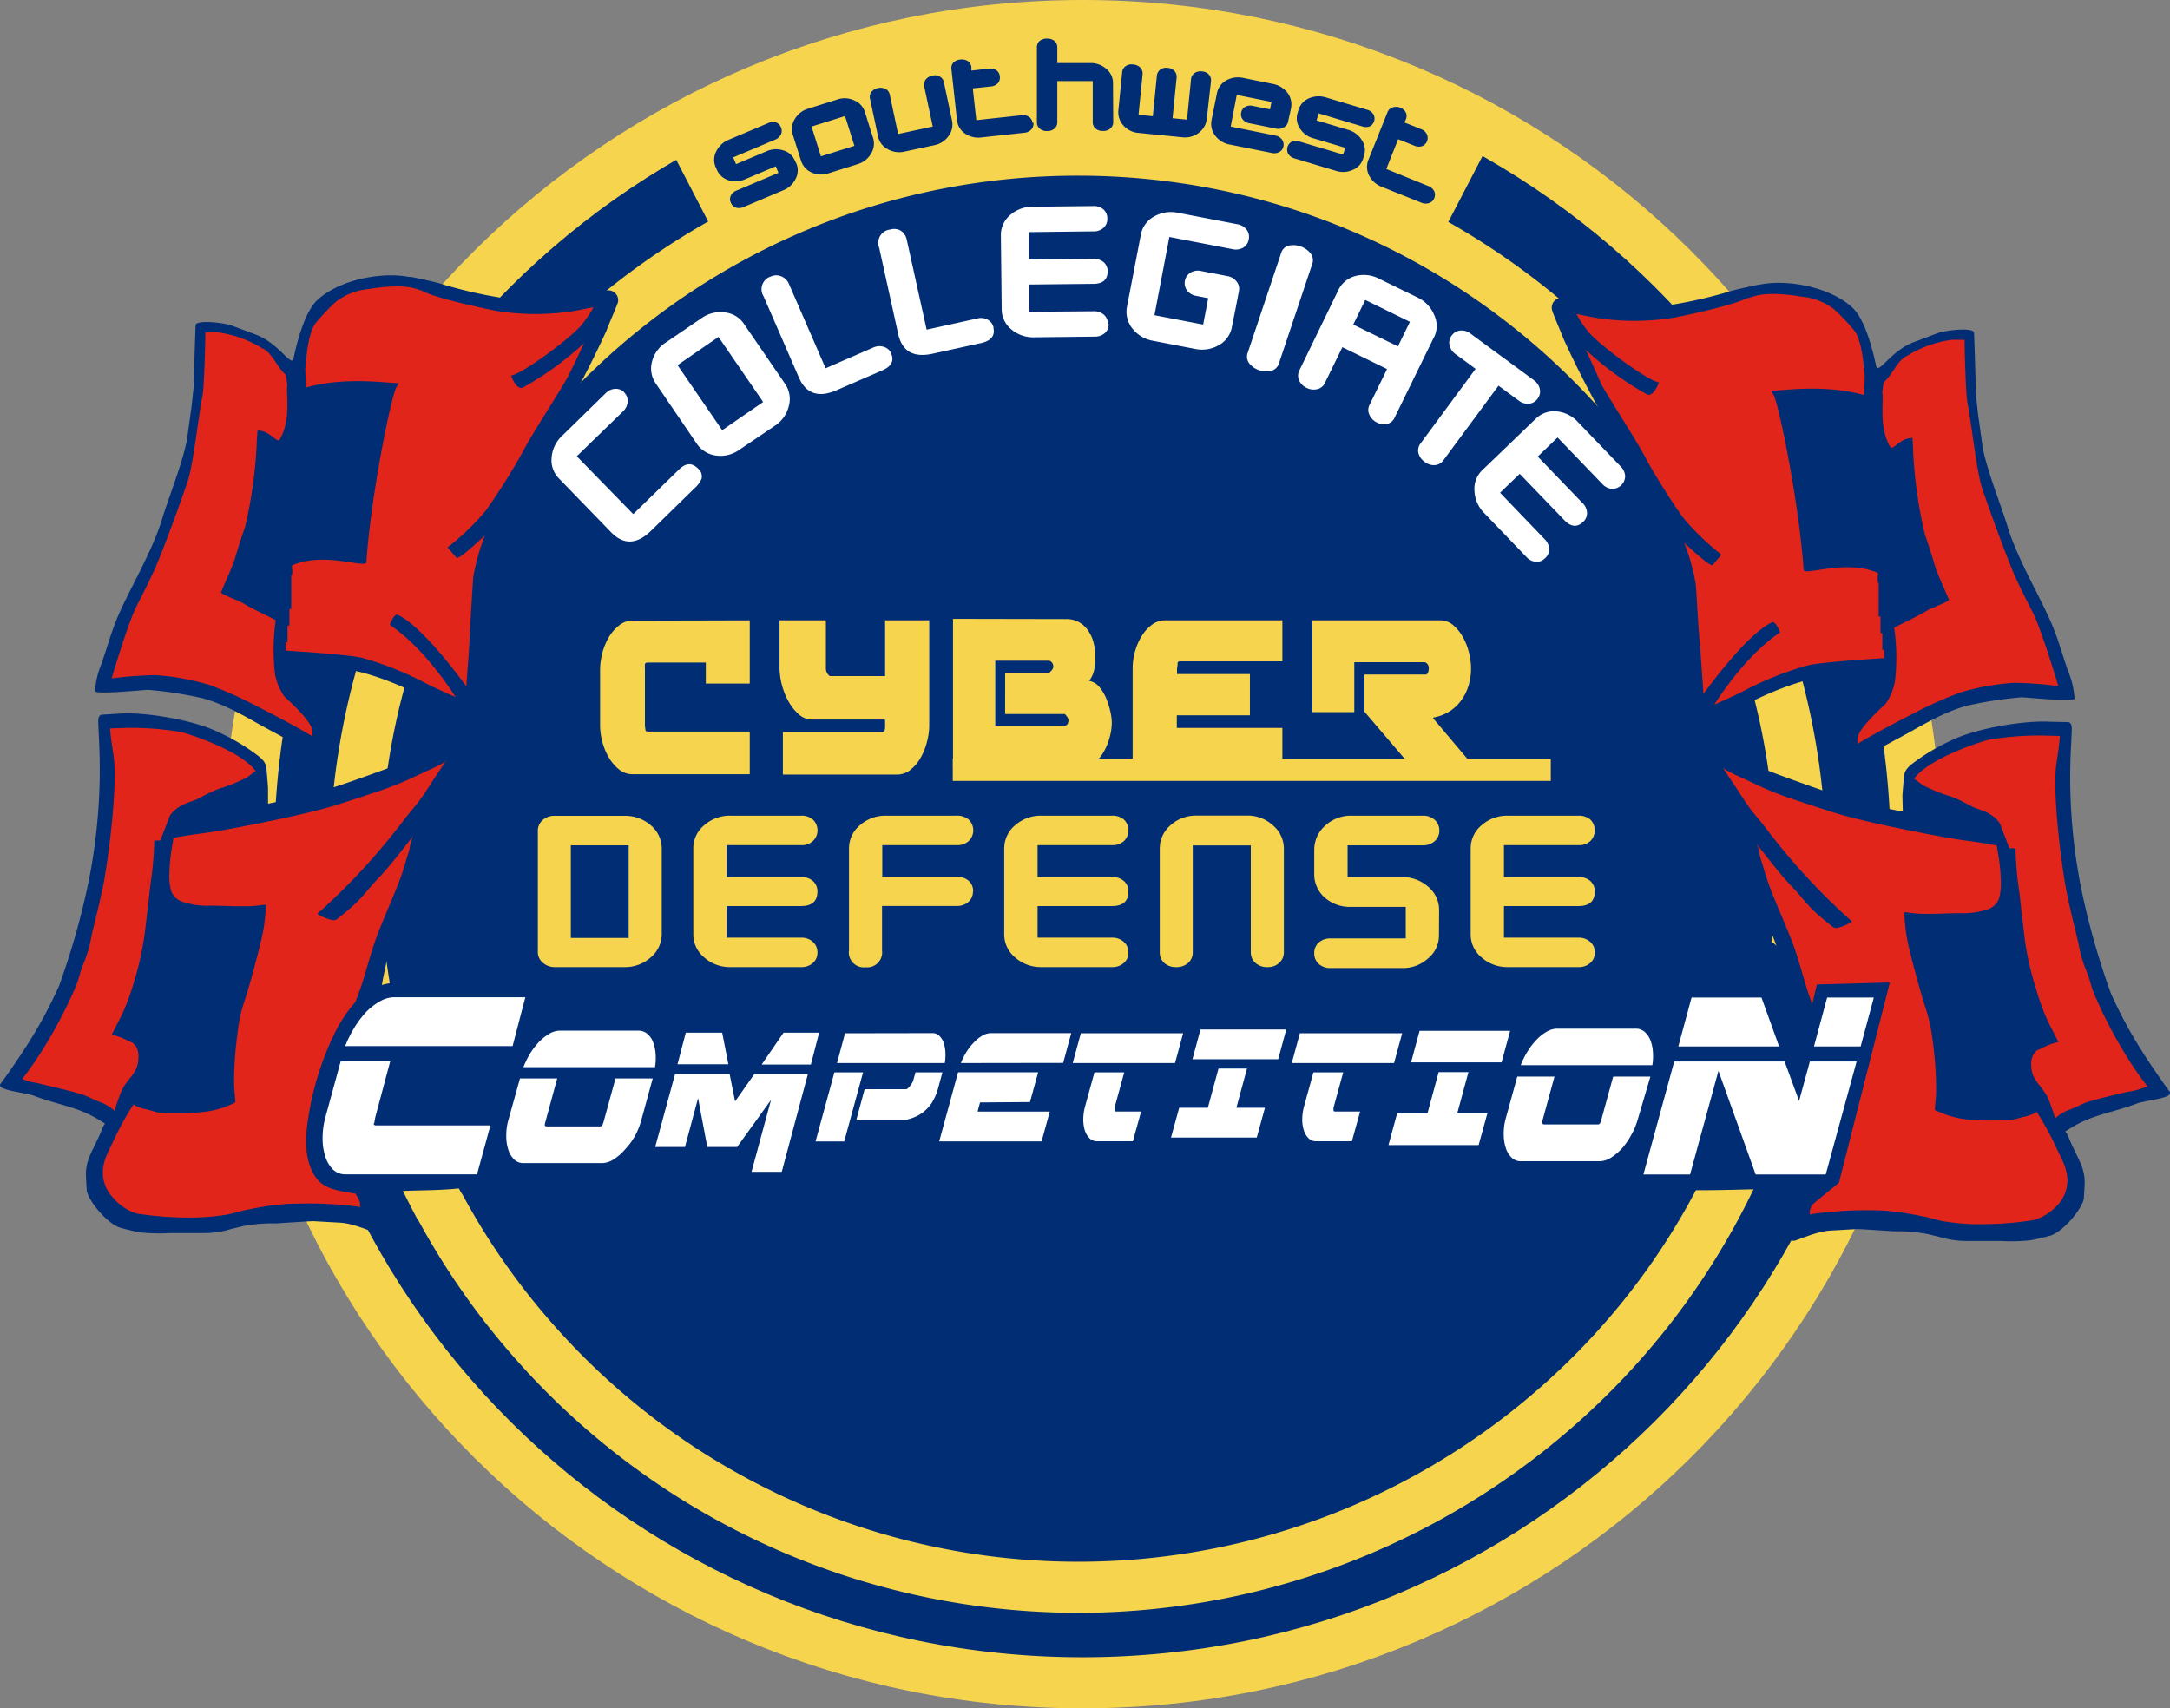 <?xml version="1.0" encoding="UTF-8" standalone="no"?>
<svg
   id="Guide_layer"
   data-name="Guide layer"
   viewBox="0 0 291.46 229.47"
   version="1.1"
   sodipodi:docname="logo_simplified.svg"
   inkscape:version="1.3 (0e150ed6c4, 2023-07-21)"
   xmlns:inkscape="http://www.inkscape.org/namespaces/inkscape"
   xmlns:sodipodi="http://sodipodi.sourceforge.net/DTD/sodipodi-0.dtd"
   xmlns="http://www.w3.org/2000/svg"
   xmlns:svg="http://www.w3.org/2000/svg">
  <rect x="0" y="0" width="291.46" height="229.47" fill="#808080" stroke="none"/>
  <sodipodi:namedview
     id="namedview87"
     pagecolor="#ffffff"
     bordercolor="#666666"
     borderopacity="1.0"
     inkscape:showpageshadow="2"
     inkscape:pageopacity="0.0"
     inkscape:pagecheckerboard="0"
     inkscape:deskcolor="#d1d1d1"
     inkscape:zoom="7.9095306"
     inkscape:cx="145.7735"
     inkscape:cy="114.735"
     inkscape:window-width="3840"
     inkscape:window-height="2071"
     inkscape:window-x="-9"
     inkscape:window-y="-9"
     inkscape:window-maximized="1"
     inkscape:current-layer="g94" />
  <defs
     id="defs2">
    <style
       id="style1">.cls-1,.cls-11,.cls-13,.cls-15,.cls-3,.cls-5,.cls-8{fill:none;}.cls-2{fill:#1c3262;}.cls-3{stroke:#1c3262;stroke-width:4.36px;}.cls-11,.cls-3,.cls-5,.cls-8{stroke-miterlimit:10;}.cls-4{fill:#002d74;}.cls-11,.cls-5{stroke:#f6d44d;}.cls-5{stroke-width:6.86px;}.cls-6{fill:#fff;}.cls-7{fill:#f6d44d;}.cls-8{stroke:#fff;stroke-width:1.5px;}.cls-9{clip-path:url(#clip-path);}.cls-10{fill:url(#linear-gradient);}.cls-11{stroke-width:3px;}.cls-12,.cls-14{fill:#e1251b;}.cls-13,.cls-15{stroke:#e1251b;stroke-miterlimit:3.86;}.cls-13{stroke-width:0.48px;}.cls-14{fill-rule:evenodd;}.cls-15{stroke-width:0.46px;}</style>
    <clipPath
       id="clip-path"
       transform="translate(0 0)">
      <path
         class="cls-1"
         d="M128,103.4h0Z"
         id="path1" />
    </clipPath>
    <linearGradient
       id="linear-gradient"
       x1="-363.2"
       y1="451.26"
       x2="-361.82"
       y2="451.26"
       gradientTransform="matrix(58.17, 0, 0, -58.17, 21255.8, 26353.84)"
       gradientUnits="userSpaceOnUse">
      <stop
         offset="0"
         stop-color="#fff"
         id="stop1" />
      <stop
         offset="1"
         stop-color="#1c1b1a"
         id="stop2" />
    </linearGradient>
  </defs>
  <path
     class="cls-4"
     d="M257.39,114.74c0,61.47-50.13,111.31-112,111.31s-112-49.84-112-111.31S83.57,3.43,145.42,3.43s112,49.83,112,111.31"
     transform="translate(0 0)"
     id="path2"
     inkscape:label="blue" />
  <g
     id="g88"
     inkscape:label="ring">
    <path
       class="cls-5"
       d="M257.39,114.74c0,61.47-50.13,111.31-112,111.31s-112-49.84-112-111.31S83.57,3.43,145.42,3.43,257.39,53.26,257.39,114.74Z"
       id="path3"
       transform="translate(0 0)" />
    <path
       class="cls-5"
       d="M241.88,116.64A96,96,0,0,1,212,186.34a97.38,97.38,0,0,1-139.84-5.67A96.45,96.45,0,0,1,59.2,162.28L59,162a95.62,95.62,0,0,1-11.34-45.31c0-53.3,43.47-96.52,97.1-96.52S241.88,63.34,241.88,116.64Z"
       id="path5"
       transform="translate(0 0)" />
    <polygon
       class="cls-7"
       points="89.24 18.41 96.6 32.61 116.84 23.93 142.29 19.45 159.17 20.77 193.35 32.08 200.45 18.41 179.41 8.42 160.49 5 133.01 4.35 121.42 6.31 107.69 10.61 89.24 18.41"
       id="polygon12" />
  </g>
  <g
     id="g93"
     inkscape:label="southwest">
    <path
       class="cls-4"
       d="M106.94,21.92a2.39,2.39,0,0,1-.08,2.1,3.1,3.1,0,0,1-1.66,1.54l-5.35,2.26a1.4,1.4,0,0,1-1,.07,1.15,1.15,0,0,1-.69-.66,1.09,1.09,0,0,1,0-.95,1.39,1.39,0,0,1,.76-.68l5.64-2.39-.37-.87-4.09,1.73a3.15,3.15,0,0,1-2.29.13,2.47,2.47,0,0,1-1.53-1.41l-.17-.38a2.43,2.43,0,0,1,.09-2.07,3.17,3.17,0,0,1,1.66-1.56l5.35-2.26a1.41,1.41,0,0,1,1-.08,1.09,1.09,0,0,1,.67.64,1.13,1.13,0,0,1,0,1,1.45,1.45,0,0,1-.77.68l-5.63,2.38.38.91,4.07-1.72a3.15,3.15,0,0,1,2.27-.13,2.37,2.37,0,0,1,1.57,1.4Z"
       transform="translate(0 0)"
       id="path13" />
    <path
       class="cls-4"
       d="M117.26,18.51a2.54,2.54,0,0,1-.26,2.12,3.09,3.09,0,0,1-1.81,1.42l-3.91,1.23a3.12,3.12,0,0,1-2.29-.12,2.56,2.56,0,0,1-1.41-1.6l-1.09-3.44a2.5,2.5,0,0,1,.25-2.11,3.09,3.09,0,0,1,1.8-1.41l3.91-1.23a3,3,0,0,1,2.29.12,2.45,2.45,0,0,1,1.43,1.57Zm-2.5,1.08-1.26-4L109,17l1.26,4Z"
       transform="translate(0 0)"
       id="path14" />
    <path
       class="cls-4"
       d="M127.87,16.19a2.57,2.57,0,0,1-.47,2.09,3.05,3.05,0,0,1-1.94,1.23l-4,.86a3.1,3.1,0,0,1-2.26-.35,2.49,2.49,0,0,1-1.27-1.72l-1.07-5a1.12,1.12,0,0,1,.17-.94,1.63,1.63,0,0,1,1.93-.41,1.11,1.11,0,0,1,.55.78L120.63,18l4.65-1-1.13-5.32a1.16,1.16,0,0,1,.19-1,1.51,1.51,0,0,1,.89-.53,1.4,1.4,0,0,1,1,.14,1.08,1.08,0,0,1,.55.77Z"
       transform="translate(0 0)"
       id="path15" />
    <path
       class="cls-4"
       d="M138.8,16.47a1.13,1.13,0,0,1-.28.92,1.37,1.37,0,0,1-.92.44l-5.77.63a3.19,3.19,0,0,1-2.23-.53,2.51,2.51,0,0,1-1.07-1.83l-.74-6.81a1.07,1.07,0,0,1,.28-.9A1.41,1.41,0,0,1,129,8a1.52,1.52,0,0,1,1,.21,1.13,1.13,0,0,1,.47.82l0,.45,2.36-.26a1.43,1.43,0,0,1,1,.22,1.1,1.1,0,0,1,.46.83,1.12,1.12,0,0,1-.27.91,1.46,1.46,0,0,1-1,.44l-2.36.25.47,4.27,6.09-.66a1.36,1.36,0,0,1,1,.23,1.09,1.09,0,0,1,.46.81"
       transform="translate(0 0)"
       id="path16" />
    <path
       class="cls-4"
       d="M149.52,16.37a1.13,1.13,0,0,1-.37.88,1.38,1.38,0,0,1-1,.34,1.44,1.44,0,0,1-1-.32,1.13,1.13,0,0,1-.38-.89l0-5.49-4.76,0,0,5.49a1.14,1.14,0,0,1-.37.89,1.44,1.44,0,0,1-1,.33,1.39,1.39,0,0,1-1-.33,1.11,1.11,0,0,1-.37-.88l0-10a1.13,1.13,0,0,1,.36-.88,1.44,1.44,0,0,1,1-.32,1.49,1.49,0,0,1,1,.31,1.14,1.14,0,0,1,.38.87v2.1h4.43a3.13,3.13,0,0,1,2.15.78,2.44,2.44,0,0,1,.9,1.91Z"
       transform="translate(0 0)"
       id="path17" />
    <path
       class="cls-4"
       d="M162.08,16A2.67,2.67,0,0,1,161,17.85a3.05,3.05,0,0,1-2.21.59l-5.91-.59a3,3,0,0,1-2-1,2.63,2.63,0,0,1-.67-2l.51-5.11a1.08,1.08,0,0,1,.45-.84,1.36,1.36,0,0,1,1-.24,1.48,1.48,0,0,1,1,.43,1.14,1.14,0,0,1,.29.92l-.54,5.41,1.92.19.54-5.41a1.15,1.15,0,0,1,.45-.84,1.33,1.33,0,0,1,1-.24,1.36,1.36,0,0,1,.93.43,1.16,1.16,0,0,1,.27.92l-.54,5.41,1.94.19.54-5.41a1.09,1.09,0,0,1,.47-.84,1.42,1.42,0,0,1,1-.23,1.4,1.4,0,0,1,.93.42,1.17,1.17,0,0,1,.28.92Z"
       transform="translate(0 0)"
       id="path18" />
    <path
       class="cls-4"
       d="M172.39,19.63a1.1,1.1,0,0,1-.55.78,1.36,1.36,0,0,1-1,.14l-5.69-1.14a3.1,3.1,0,0,1-1.95-1.22,2.59,2.59,0,0,1-.47-2.08l.72-3.57a2.51,2.51,0,0,1,1.23-1.73,3.23,3.23,0,0,1,2.27-.35l3.95.8a3.26,3.26,0,0,1,2.05,1.23,2.65,2.65,0,0,1,.45,2.07L173,16.37a.82.82,0,0,1-.2.42,1.12,1.12,0,0,1-.36.32,1.33,1.33,0,0,1-.48.18,1.46,1.46,0,0,1-.51,0l-3.66-.74a1.38,1.38,0,0,1-.88-.52,1.08,1.08,0,0,1-.2-.92,1.06,1.06,0,0,1,.53-.75,1.4,1.4,0,0,1,1-.14l2.34.47.2-1-4.67-.94L165.3,17l6,1.21a1.35,1.35,0,0,1,.87.52,1.12,1.12,0,0,1,.21.92"
       transform="translate(0 0)"
       id="path19" />
    <path
       class="cls-4"
       d="M183.1,21.26a2.39,2.39,0,0,1-1.4,1.56,3.13,3.13,0,0,1-2.26.13l-5.56-1.67a1.43,1.43,0,0,1-.84-.59,1.21,1.21,0,0,1,.5-1.68,1.45,1.45,0,0,1,1,0l5.86,1.75.28-.91-4.26-1.27a3.06,3.06,0,0,1-1.84-1.35,2.43,2.43,0,0,1-.29-2.07l.11-.39a2.45,2.45,0,0,1,1.39-1.55,3.23,3.23,0,0,1,2.27-.14l5.56,1.66a1.4,1.4,0,0,1,.84.6,1.18,1.18,0,0,1-.49,1.64,1.45,1.45,0,0,1-1,0l-5.86-1.75-.28.94,4.24,1.27a3.11,3.11,0,0,1,1.82,1.35,2.4,2.4,0,0,1,.33,2.07Z"
       transform="translate(0 0)"
       id="path20" />
    <path
       class="cls-4"
       d="M192.66,26.59a1.14,1.14,0,0,1-.67.67,1.42,1.42,0,0,1-1,0l-5.39-2.16a3.17,3.17,0,0,1-1.71-1.52,2.54,2.54,0,0,1-.09-2.12l2.55-6.36a1.07,1.07,0,0,1,.67-.66,1.45,1.45,0,0,1,1,0,1.47,1.47,0,0,1,.8.67,1.1,1.1,0,0,1,0,.94l-.17.41,2.2.88a1.42,1.42,0,0,1,.79.68,1.19,1.19,0,0,1-.65,1.62,1.46,1.46,0,0,1-1-.06l-2.2-.88-1.59,4L191.86,25a1.41,1.41,0,0,1,.77.68,1.1,1.1,0,0,1,0,.94"
       transform="translate(0 0)"
       id="path21" />
  </g>
  <g
     id="g91"
     inkscape:label="cyber_defense">
    <path
       class="cls-7"
       d="M100.7,83.33v8.49H94.8V89H87c-.22,0-.35.08-.38.24a2.45,2.45,0,0,0,0,.48v7.58c0,.34.06.58.07.74s.13.23.35.23H100.7V104H84.93a2.82,2.82,0,0,1-1.76-.62,5.71,5.71,0,0,1-1.37-1.58,8.24,8.24,0,0,1-.89-2.12,8.76,8.76,0,0,1-.31-2.29V90a9,9,0,0,1,.31-2.31,8.38,8.38,0,0,1,.89-2.14A5.66,5.66,0,0,1,83.17,84a2.77,2.77,0,0,1,1.76-.63Z"
       id="path42"
       transform="translate(0 0)" />
    <path
       class="cls-7"
       d="M124.81,83.33V97.41a8.91,8.91,0,0,1-.32,2.3,8.41,8.41,0,0,1-.87,2.14,5.37,5.37,0,0,1-1.36,1.58,2.84,2.84,0,0,1-1.79.62H105.15V98.34h13.28c.22,0,.35-.08.39-.23a2,2,0,0,0,.06-.49v-.84q0-.12-.21-.12h-9.6a2.61,2.61,0,0,1-1.76-.69,6.28,6.28,0,0,1-1.39-1.72,9.74,9.74,0,0,1-1.22-4.52v-6.4h6.23c0,2.19,0,3.82,0,4.9v1.66a1.2,1.2,0,0,0,.21.59c.14.23.28.34.42.34h7.32V83.33Z"
       id="path43"
       transform="translate(0 0)" />
    <path
       class="cls-7"
       d="M143.22,83.16a3.41,3.41,0,0,1,1.67.4,3.55,3.55,0,0,1,1.22,1.09,5.12,5.12,0,0,1,.74,1.56,6.78,6.78,0,0,1,.25,1.88,11.6,11.6,0,0,1-.12,1.82,3.75,3.75,0,0,1-.69,1.55,2.32,2.32,0,0,1,1.39.85,5.88,5.88,0,0,1,.93,1.58,10.12,10.12,0,0,1,.54,1.76,7.22,7.22,0,0,1,.18,1.38,7.6,7.6,0,0,1-.3,2.06,8.31,8.31,0,0,1-.84,2,5,5,0,0,1-1.31,1.47,2.79,2.79,0,0,1-1.7.57H128v-20ZM143,95.92h-8v-.09h0V90.41h5.87c.4-.32.61-.61.61-.87a.89.89,0,0,0-.2-.55.58.58,0,0,0-.41-.24h-7.19v8.73H143a.42.42,0,0,0,.38-.22,1,1,0,0,0,.13-.53.83.83,0,0,0-.16-.41,3.09,3.09,0,0,0-.32-.4"
       id="path44"
       transform="translate(0 0)" />
    <path
       class="cls-7"
       d="M158.06,96.09v1.69h14.18v5.51H152.13V89.74a8.46,8.46,0,0,1,.32-2.23,7.82,7.82,0,0,1,.89-2.06,5.43,5.43,0,0,1,1.37-1.52,2.86,2.86,0,0,1,1.76-.6h15.77v5.51H158.51c-.22,0-.33.07-.34.22s0,.39-.08.71v.78h9.79v5.54Z"
       id="path45"
       transform="translate(0 0)" />
    <path
       class="cls-7"
       d="M176.27,83.33h17.19a2.62,2.62,0,0,1,1.7.63,5.64,5.64,0,0,1,1.3,1.58,8.08,8.08,0,0,1,.83,2.08,8.69,8.69,0,0,1,.29,2.12,7.81,7.81,0,0,1-.39,2.53,6.71,6.71,0,0,1-1.07,2,5.67,5.67,0,0,1-1.61,1.4,6,6,0,0,1-2,.72v.12l5.72,6.78h-8.4l-6.56-7.68v-5h8.19c.18,0,.3-.11.36-.32a2.09,2.09,0,0,0,.09-.56.84.84,0,0,0-.2-.54.55.55,0,0,0-.43-.24H181.9v6.71h-5.63Z"
       id="path46"
       transform="translate(0 0)" />
    <line
       class="cls-11"
       x1="127.97"
       y1="103.4"
       x2="208.29"
       y2="103.4"
       id="line47" />
    <path
       class="cls-7"
       d="M88.88,125.46a4.09,4.09,0,0,1-1.49,3.16,5.15,5.15,0,0,1-3.49,1.29H74.47a2.35,2.35,0,0,1-1.56-.59,1.85,1.85,0,0,1-.67-1.46V111.58a1.85,1.85,0,0,1,.64-1.41,2.28,2.28,0,0,1,1.59-.58H83.9a5.23,5.23,0,0,1,3.52,1.28A4.08,4.08,0,0,1,88.88,114Zm-4.44-11.91H76.67V126h7.77Z"
       id="path48"
       transform="translate(0 0)" />
    <path
       class="cls-7"
       d="M109.79,127.94a1.79,1.79,0,0,1-.61,1.42,2.28,2.28,0,0,1-1.59.55H98.11a5.15,5.15,0,0,1-3.53-1.3,4,4,0,0,1-1.46-3.17V114a4,4,0,0,1,1.46-3.14,5.19,5.19,0,0,1,3.53-1.29h9.48a2.32,2.32,0,0,1,1.6.53,2,2,0,0,1,0,2.88,2.24,2.24,0,0,1-1.6.55h-10v4.28h10a2.28,2.28,0,0,1,1.6.54,1.83,1.83,0,0,1,.6,1.42c0,1.29-.73,1.94-2.2,1.94h-10v4.25l10,0a2.24,2.24,0,0,1,1.59.56,1.84,1.84,0,0,1,.61,1.43"
       id="path49"
       transform="translate(0 0)" />
    <path
       class="cls-7"
       d="M130.68,119.72a1.84,1.84,0,0,1-.6,1.43,2.33,2.33,0,0,1-1.61.55h-10v6a2,2,0,0,1-2.21,2.23,2,2,0,0,1-2.23-2.27V114a4.05,4.05,0,0,1,1.46-3.14,5.21,5.21,0,0,1,3.53-1.29h9.48a2.37,2.37,0,0,1,1.61.53,2,2,0,0,1,0,2.88,2.28,2.28,0,0,1-1.61.55h-10v4.25h10a2.32,2.32,0,0,1,1.61.54,1.87,1.87,0,0,1,.6,1.44"
       id="path50"
       transform="translate(0 0)" />
    <path
       class="cls-7"
       d="M151.56,127.94a1.8,1.8,0,0,1-.62,1.42,2.27,2.27,0,0,1-1.58.55h-9.49a5.17,5.17,0,0,1-3.53-1.3,4,4,0,0,1-1.46-3.17V114a4.05,4.05,0,0,1,1.46-3.14,5.21,5.21,0,0,1,3.53-1.29h9.49a2.34,2.34,0,0,1,1.6.53,2,2,0,0,1,0,2.88,2.25,2.25,0,0,1-1.6.55h-10v4.28h10a2.3,2.3,0,0,1,1.6.54,1.83,1.83,0,0,1,.6,1.42c0,1.29-.74,1.94-2.2,1.94h-10v4.25l10,0a2.23,2.23,0,0,1,1.58.56,1.85,1.85,0,0,1,.62,1.43"
       id="path51"
       transform="translate(0 0)" />
    <path
       class="cls-7"
       d="M172.44,127.88a1.88,1.88,0,0,1-.61,1.45,2.21,2.21,0,0,1-1.59.58,2.33,2.33,0,0,1-1.62-.56,1.89,1.89,0,0,1-.62-1.47V113.57h-7.8v14.31a1.88,1.88,0,0,1-.61,1.47,2.33,2.33,0,0,1-1.62.56,2.3,2.3,0,0,1-1.61-.56,1.94,1.94,0,0,1-.59-1.47V114.05a4.1,4.1,0,0,1,1.42-3.17,5.07,5.07,0,0,1,3.53-1.32h6.74a5,5,0,0,1,3.52,1.32,4.07,4.07,0,0,1,1.46,3.17Z"
       id="path52"
       transform="translate(0 0)" />
    <path
       class="cls-7"
       d="M214.2,127.94a1.79,1.79,0,0,1-.61,1.42,2.28,2.28,0,0,1-1.59.55h-9.48a5.17,5.17,0,0,1-3.53-1.3,4,4,0,0,1-1.46-3.17V114a4.05,4.05,0,0,1,1.46-3.14,5.21,5.21,0,0,1,3.53-1.29H212a2.37,2.37,0,0,1,1.61.53,2.05,2.05,0,0,1,0,2.88,2.28,2.28,0,0,1-1.61.55H202v4.28h10a2.32,2.32,0,0,1,1.61.54,1.86,1.86,0,0,1,.59,1.42c0,1.29-.73,1.94-2.2,1.94H202v4.25l10,0a2.24,2.24,0,0,1,1.59.56,1.84,1.84,0,0,1,.61,1.43"
       id="path53"
       transform="translate(0 0)" />
    <path
       class="cls-7"
       d="M193.27,125.75a3.94,3.94,0,0,1-1.47,3,5,5,0,0,1-3.51,1.29h-9.56a2.29,2.29,0,0,1-1.61-.56,1.91,1.91,0,0,1-.6-1.47,1.84,1.84,0,0,1,.6-1.39,2.29,2.29,0,0,1,1.61-.56h10.08v-4.24h-7.35a5.07,5.07,0,0,1-3.61-1.32,4.13,4.13,0,0,1-1.33-3.18v-3.15A4.31,4.31,0,0,1,178,110.9a5.08,5.08,0,0,1,3.55-1.33h9.56a2.29,2.29,0,0,1,1.59.56,1.89,1.89,0,0,1,.62,1.45,1.84,1.84,0,0,1-.62,1.41,2.29,2.29,0,0,1-1.59.56H181v4.27h7.28a5.22,5.22,0,0,1,3.54,1.29,4.06,4.06,0,0,1,1.47,3.17Z"
       id="path54"
       transform="translate(0 0)" />
  </g>
  <g
     id="g92"
     inkscape:label="flags_blue">
    <path
       class="cls-4"
       d="M13.76,96c-.56,0-.59.64-.56,1.21l.09,2a76.92,76.92,0,0,1-1.36,19.07,101.55,101.55,0,0,1-4,14.15A60.07,60.07,0,0,1,3.88,140c-1.24,2-3.5,5.21-3.78,5.54-.77.92,3.08,1.16,4.44,1.65,3.55,1.35,6,1.44,9.2,3.52.58.37.31.1.06.75-1.22,3.09-2.4,4.2-2.25,6.73l.1,1.69c.07,1.14,2.46,4.26,4.36,5a27.74,27.74,0,0,0,2.84.67,25.25,25.25,0,0,0,4,.09l4.6,0a12.52,12.52,0,0,0,3.61-.55l1.61-.39a21.86,21.86,0,0,1,4.51-.36s4.6-.31,4.95-.3l3.65.21c1.8.11,4.38,1.32,4.76,1.36a1.43,1.43,0,0,0,1.52-1.27l.17-1.1a11.59,11.59,0,0,0-.16-1.63c0-.28-.42-2.35-.42-2.35a7.57,7.57,0,0,1-.35-1.83c0-.27-.22-2.08-.22-2.08,0-.28-.34-7.79-.34-7.79,0-.28.22-10.69.22-10.69,0-1.36.18-3.8.24-4.07,0,0,.56-3.25,1-4.59a51.33,51.33,0,0,1,1.79-4.9c1.24-3,1.74-4.59,2.78-7.65a83.63,83.63,0,0,1,4.4-11.35,31.63,31.63,0,0,0,2.18-4.44c.22-.64-.29-.83-1-.84a2.43,2.43,0,0,0-1.35.34,32.55,32.55,0,0,1-3.16,1.49c-3.08,1.4-4.94,2.06-8.13,3.21-3.48,1.25-4.81,1.7-8.46,2.77-1.39.41-3.53.76-5.17,1.11H36l0-2.08c0-.28-.21-2.61-.21-2.61-.08-1-.81-1.52-1.65-2.12a26.22,26.22,0,0,0-4.62-2.7C26,96.66,19.39,95.65,16.21,95.85Z"
       transform="translate(0 0)"
       id="path55" />
    <path
       class="cls-4"
       d="M55,37.21c-3.79-.74-9.42.37-12.36,3.08-1.29,1.18-2.39,4-3.22,7.86-.26,1.24-1.92-2-5-3.18l-3.22-1.21c-1.18-.44-4.91-.83-4.93-.07,0,0-.2,5.39-.24,8.17l-.3,2.72-.57,4.14c-.41,2.91-2.54,8.17-3.39,11-1.4,4.61-4.6,9.76-6.15,13.6-.84,2.1-1.28,3.86-2.05,6a11,11,0,0,0-.8,3.51c0,.52,6.62-.17,7.13-.16a52.3,52.3,0,0,1,7.38,1.14c3.47,1,6,2.69,9.21,4.4,2.47,1.31,3.69,2.18,6.49,2.21,1.53,0,2.06-1.68,2.22-3.2,0,0,.79-6,.81-7.38,0,0,4.14.25,11.31,4,1.89,1,3,2,5.14,2.07.47,0,.55-.51.94-.74.55-.32,1.06-.58,1.14-1.23,0,0,.25-2,.28-2.23,0,0-.59-12.5,2.18-20.5,1.5-4.35,4.81-9.4,7.31-13.26A133.1,133.1,0,0,0,81.42,44.5C82,43,82.73,41.41,83,40.6A1.32,1.32,0,0,0,81.68,39c-1.37,0-2.08.51-3.43.7,0,0-3.47.52-3.74.53l-6.28-.09a61.29,61.29,0,0,1-8.76-1.94c-.81-.29-3.23-.79-3.23-.79-.63-.15-1.2-.23-1.2-.23"
       transform="translate(0 0)"
       id="path59" />
    <path
       class="cls-4"
       d="M277.7,97c.56,0,.59.64.56,1.21l-.09,2a76.27,76.27,0,0,0,1.35,19.07,102.5,102.5,0,0,0,4,14.15,60.07,60.07,0,0,0,4.09,7.63c1.24,2,3.5,5.21,3.78,5.54.77.92-3.09,1.16-4.44,1.66-3.55,1.34-6,1.43-9.21,3.51-.57.37-.3.1,0,.75,1.22,3.09,2.39,4.2,2.25,6.73l-.1,1.69c-.07,1.14-2.46,4.26-4.36,5a28.37,28.37,0,0,1-2.84.67,25.25,25.25,0,0,1-4,.09l-4.6,0a12.52,12.52,0,0,1-3.61-.55l-1.62-.39a21.71,21.71,0,0,0-4.5-.36s-4.6-.31-4.95-.3l-3.65.21c-1.8.11-4.38,1.32-4.76,1.36a1.43,1.43,0,0,1-1.52-1.27l-.17-1.1a10.25,10.25,0,0,1,.16-1.63c0-.27.42-2.35.42-2.35a7.57,7.57,0,0,0,.35-1.83c.05-.27.22-2.08.22-2.08,0-.28.33-7.79.33-7.79,0-.28-.21-10.69-.21-10.69,0-1.36-.18-3.8-.24-4.07,0,0-.56-3.24-1-4.59a48.82,48.82,0,0,0-1.8-4.9c-1.23-3-1.73-4.59-2.77-7.65a81.78,81.78,0,0,0-4.41-11.34,33.48,33.48,0,0,1-2.17-4.45c-.22-.64.29-.82,1-.84a2.37,2.37,0,0,1,1.35.34,32.38,32.38,0,0,0,3.15,1.49c3.09,1.4,4.95,2.06,8.14,3.21,3.48,1.25,4.81,1.7,8.46,2.77,1.39.41,3.53.76,5.17,1.11h.11l-.05-2.08c0-.28.21-2.61.21-2.61.08-1,.81-1.51,1.64-2.12a27.33,27.33,0,0,1,4.63-2.7c3.52-1.74,10.14-2.75,13.32-2.55Z"
       transform="translate(0 0)"
       id="path64" />
    <path
       class="cls-4"
       d="M236.42,38.22c3.79-.74,9.42.37,12.36,3.08,1.29,1.18,2.39,4,3.21,7.86.27,1.24,1.93-2,5-3.18l3.22-1.21c1.18-.44,4.91-.83,4.93-.07,0,0,.2,5.39.24,8.17l.29,2.72.58,4.14c.4,2.91,2.54,8.17,3.39,11,1.4,4.6,4.6,9.75,6.14,13.59.84,2.1,1.28,3.86,2.06,6a11.2,11.2,0,0,1,.8,3.51c0,.52-6.62-.17-7.14-.16a54,54,0,0,0-7.37,1.14c-3.47,1-6,2.69-9.21,4.4-2.47,1.31-3.69,2.18-6.5,2.21-1.52,0-2.05-1.68-2.22-3.21,0,0-.78-6-.8-7.37,0,0-4.14.25-11.31,4-1.89,1-3,2-5.14,2.07-.47,0-.55-.51-.95-.74S227,95.6,226.89,95c0,0-.25-2-.28-2.24,0,0,.58-12.49-2.18-20.49-1.5-4.35-4.82-9.4-7.31-13.26A133.1,133.1,0,0,1,210,45.51c-.59-1.51-1.31-3.09-1.55-3.9A1.33,1.33,0,0,1,209.78,40c1.37,0,2.08.51,3.43.7,0,0,3.47.53,3.74.53l6.28-.09A61.6,61.6,0,0,0,232,39.24c.81-.29,3.23-.79,3.23-.79.63-.15,1.2-.23,1.2-.23"
       id="path68"
       transform="translate(0 0)" />
  </g>
  <g
     id="g87"
     inkscape:label="flags_red">
    <path
       class="cls-12"
       d="M14.81,97.85c-.1.21.46,3.8.46,3.8.53,3.74-.62,13.06-1.31,16.77-.37,2-1.2,5.32-1.64,7.15a18,18,0,0,1-1,3.63c-.61,1.36-.66,2.23-1.23,3.52A63.2,63.2,0,0,1,6,140.56a47.21,47.21,0,0,1-3,4.36c1.26.6,1.2.32,2.75.76,0,0,3.37.76,5.05,1.27,1.07.32,1.71.77,2.76,1.14a6.09,6.09,0,0,1,1.83,1.13,25.86,25.86,0,0,1,1-2.84c.93-1.73,2.16-2.26,2.2-4.28a2.69,2.69,0,0,0-.3-1.5c-.65-.76-.31-.4-1.21-.84A7.27,7.27,0,0,0,15,139s.7-1.34,1.55-3.08a30.73,30.73,0,0,0,1.44-4A39.92,39.92,0,0,0,19.35,126c.12-.6.84-7.09.84-7.09a45,45,0,0,0,.53-6h.81l1.29-3.35c1.12-1.61,2.95-1.82,3.71-2.23,4-2.14,2.46-.9,6.56-2.84l1.24-.92c-2-2.75-9-5-10-5.23a39.73,39.73,0,0,0-7.44-.56Z"
       id="path56"
       transform="translate(0 0)" />
    <path
       class="cls-14"
       d="M60,102.2a13.87,13.87,0,0,1-2,1.06c-1,.47-2,.92-2.94,1.37a46.26,46.26,0,0,1-4.41,1.72c-1.48.5-3,1-4.45,1.46-1.25.42-2.52.78-3.81,1.1-2.74.69-5.52,1.27-8.29,1.82-1.54.31-3.09.6-4.64.87s-3.39.47-5.08.76c-.28,0-.56.11-.84.16s-.23,0-.27.21,0,.26-.06.39c-.08.5-.17,1-.24,1.5a22.33,22.33,0,0,0-.22,2.71,7.1,7.1,0,0,0,.24,2.34,2.39,2.39,0,0,0,1.61,1.5,10.54,10.54,0,0,0,3.7.49c1.38,0,2.76.09,4.13.08.71,0,1.42,0,2.13-.09.33,0,.68-.11,1-.11,0,0,.1,0,.13,0s0,0,.05,0c-.08,1-.14,2.09-.32,3.13-.29,1.64-.74,3.26-1.16,4.87s-.83,3.05-1.3,4.56a22.21,22.21,0,0,0-.8,2.9c-.14.82-.25,1.64-.34,2.46a47,47,0,0,0-.38,6c0,.81.12,1.6.16,2.4,0,.05,0,.15,0,.19s-.28.19-.42.25l-.8.34a13,13,0,0,1-3.81.8c-1.13.08-2.27.09-3.41.07a14.36,14.36,0,0,1-1.85-.06c-.52-.09-1-.28-1.56-.41a5.7,5.7,0,0,1-1.35-.41,1.8,1.8,0,0,1-.46-.29,41.13,41.13,0,0,0-2.27,4c-.38.79-.76,1.59-1.13,2.38a7,7,0,0,0-.7,2.22,4.86,4.86,0,0,0,1.3,3.9A7,7,0,0,0,18.29,163a44,44,0,0,0,6.36.55,31.07,31.07,0,0,0,5.81-.39c.95-.16,1.87-.52,2.83-.67a39.68,39.68,0,0,1,4.58-.71c.66-.06,1.31-.09,2-.09a52,52,0,0,1,7.59.32,3.79,3.79,0,0,1,.89.17,3.75,3.75,0,0,0,0-.58,2.89,2.89,0,0,0-.4-.9,13.59,13.59,0,0,0-.76-1.26c-.47-.69-1-1.32-1.54-2s-.94-1.32-1.46-1.93a7.83,7.83,0,0,1-1.08-1.42,4.24,4.24,0,0,1,0-3.19c.06-.18.32-.88.55-.76s.21.3.27.39l.27.42,1.08,1.62a11.69,11.69,0,0,0,1.86,2.54c1,.9,1.08-1.11,1.11-1.73,0-1.18,0-2.37,0-3.55-.06-2.39-.1-4.78.05-7.17.07-1.19.26-2.36.32-3.56l0-.34c-.42.59-.61,1.33-1.07,1.89-.21.25-.44.5-.67.74s-.8.92-1,.87-.45-.5-.57-.63L45,141.3c-.17-.18-.26-.23-.18-.49a17.3,17.3,0,0,1,1-2.18c.42-.82.83-1.65,1.22-2.48a35,35,0,0,0,1.82-4.75c.65-2.17,1.24-4.39,2.09-6.5.75-1.88,1.56-3.74,2.32-5.61a36.39,36.39,0,0,0,1.37-4.05c.13-.44.3-.87.39-1.32a9.23,9.23,0,0,1,.3-1.26,1.4,1.4,0,0,1,.26-.46c-1.62,2-3.12,4.06-4.9,5.91-1.1,1.14-2,2.42-3.19,3.48q-.93.84-1.92,1.62c-.34.27-.48.46-.91.39a5.69,5.69,0,0,1-2.05-.85,86.18,86.18,0,0,0,10.59-11.27c.58-.71,1.11-1.45,1.69-2.16.41-.5.84-1,1.23-1.5.89-1.17,1.65-2.44,2.47-3.66l1.33-2"
       id="path58"
       transform="translate(0 0)" />
    <path
       class="cls-14"
       d="M29.4,44.64l-1.82,0c0,1.21-.15,7.27-.37,8.42-.68,3.66-1.22,9.15-2,11.58-1.18,3.5-3.58,10-4.57,12.12-.68,1.48-1.44,3-2.19,4.45C17.21,83.52,15,91.13,15,91.13a51.39,51.39,0,0,1,5.91-.44A33,33,0,0,1,28.11,92a53.57,53.57,0,0,1,6.08,2.7c3.08,1.59,4.87,2.5,7.78,4.21v-.62c.07-1.17-2.77-3.81-3.78-4.73a7.78,7.78,0,0,1-1.25-3,27.35,27.35,0,0,1,.1-7.26c-1.78-.91-2.78-1.32-4.51-2.33-.68-.38-2.84-1.14-2.83-1.39s1.42-3.11,1.88-4.65.83-2.71,1.35-4.19a61,61,0,0,0,1.58-11.91l.08-1c1.75,0,2.61,1.82,3,1.17,1.57-2.67.79-6.33,1-7.28l-.18-1.36c-1.15-.92-1.86-3-3.13-3.54a15.2,15.2,0,0,0-5.93-2.16"
       id="path60"
       transform="translate(0 0)" />
    <path
       class="cls-14"
       d="M56.7,39.05l-.9-.28c-2.2-.67-5.85,0-6.42.07a8.42,8.42,0,0,0-4.26,1.69,29.69,29.69,0,0,0-2.67,2.8c-.73.9-1.21,2.9-1.45,6.27l.1,2.46c5.2-1.48,10.71-.61,12.46-.59l-.28.5c-.59.64-3.43,14.15-4.07,23.54-.07.93-5.61-1.49-10,.45,0,.31.17,1.21-.09,1.36v2l0,2.48h-.25l0,2.24h-.25l0,2.24h-.25v1.12s8.44.49,10.38,1a43.76,43.76,0,0,1,8.51,3.42c1.11.58,3.93,1.82,3.93,1.82s-3.93-6.42-8.83-9.7c0,0,.56-1.59,1.07-1.35,3,1.38,7.79,7.63,9.2,9.63l.4-5.52L63.22,83s.3-5,.35-5.52a29,29,0,0,1,1.55-5.53c-.86.75-3.21,3-3.78,3l-1.23-1.42a33.21,33.21,0,0,0,5.14-4.94,87.27,87.27,0,0,0,4.83-7.65c1.5-2.91,5.33-8.66,6.24-10.42.59-1.14,2.14-4.44,2.14-4.44a42.66,42.66,0,0,1-8.26,6c-.87.32-1.56-1.63-1.56-1.63,1.47-.21,7.57-4.7,9.32-6.62a15.08,15.08,0,0,0,1.76-2.57l-2.37.47a32.78,32.78,0,0,1-10.83,0c-1-.19-8-1.64-9.82-2.66"
       id="path62"
       transform="translate(0 0)" />
    <path
       class="cls-12"
       d="M276.65,98.86c.1.21-.46,3.8-.46,3.8-.53,3.74.62,13.06,1.31,16.77.37,2,1.19,5.32,1.64,7.15a18.27,18.27,0,0,0,1,3.64c.61,1.35.66,2.22,1.23,3.51a63.2,63.2,0,0,0,4.06,7.84,45.3,45.3,0,0,0,3,4.36,11.38,11.38,0,0,1-2.75.76s-3.37.76-5.05,1.27c-1.07.32-1.71.77-2.76,1.14a6,6,0,0,0-1.84,1.13,25.72,25.72,0,0,0-1-2.84c-.93-1.73-2.16-2.27-2.21-4.28a2.78,2.78,0,0,1,.31-1.5c.65-.76.31-.4,1.2-.84a7.47,7.47,0,0,1,2.15-.79s-.7-1.34-1.55-3.08a30.73,30.73,0,0,1-1.44-4,39.92,39.92,0,0,1-1.41-5.86c-.13-.61-.84-7.09-.84-7.09a45,45,0,0,1-.53-6l-.82,0-1.29-3.36c-1.11-1.61-2.94-1.82-3.7-2.23-4-2.14-2.46-.89-6.57-2.84l-1.24-.92c2-2.75,9-5,10.05-5.23a39.89,39.89,0,0,1,7.44-.56Z"
       id="path65"
       transform="translate(0 0)" />
    <path
       class="cls-14"
       d="M231.49,103.21a13.37,13.37,0,0,0,2,1.06c1,.47,2,.92,2.94,1.37a43.74,43.74,0,0,0,4.41,1.72c1.48.5,3,1,4.45,1.46,1.25.42,2.52.78,3.8,1.1,2.75.69,5.53,1.27,8.3,1.82,1.54.31,3.09.6,4.64.87s3.39.47,5.08.76l.83.17c.2,0,.23,0,.28.21s0,.25.06.38c.08.5.17,1,.24,1.5a22.33,22.33,0,0,1,.22,2.71,7.37,7.37,0,0,1-.24,2.34,2.41,2.41,0,0,1-1.61,1.5,10.6,10.6,0,0,1-3.71.49c-1.37,0-2.75.09-4.12.09-.71,0-1.42,0-2.13-.1-.34,0-.69-.11-1-.11,0,0-.1,0-.13,0h-.05c.08,1,.14,2.09.32,3.13.29,1.64.73,3.26,1.16,4.87s.83,3.05,1.3,4.56a22.18,22.18,0,0,1,.79,2.9c.14.82.25,1.64.35,2.46a47,47,0,0,1,.38,6c0,.8-.12,1.59-.16,2.39a.41.41,0,0,0,0,.19c0,.13.28.19.41.25l.81.34a13,13,0,0,0,3.81.8c1.13.08,2.27.09,3.41.07a14.14,14.14,0,0,0,1.84-.06c.52-.09,1-.28,1.57-.4a6.23,6.23,0,0,0,1.35-.42,2,2,0,0,0,.46-.29,41.13,41.13,0,0,1,2.27,4.05c.37.79.76,1.59,1.13,2.38a7,7,0,0,1,.7,2.23,4.85,4.85,0,0,1-1.3,3.89,7,7,0,0,1-3.17,2,44.06,44.06,0,0,1-6.37.55,30.2,30.2,0,0,1-5.8-.39c-.95-.16-1.87-.52-2.83-.67a40,40,0,0,0-4.59-.71c-.65-.06-1.31-.09-2-.09A52,52,0,0,0,244,163a4,4,0,0,0-.9.17,5.56,5.56,0,0,1,0-.58,2.89,2.89,0,0,1,.4-.9q.34-.65.75-1.26c.48-.69,1-1.32,1.55-2s.94-1.33,1.46-1.94c.39-.45-.1-.75.17-1.27a19.47,19.47,0,0,0,.89-3.34c0-.18-.32-.88-.55-.76s-.21.3-.27.4l-.27.41-1.08,1.62a12,12,0,0,1-1.86,2.54c-1,.9-1.08-1.11-1.11-1.73,0-1.18,0-2.37,0-3.55.06-2.39.09-4.78,0-7.17-.08-1.19-.26-2.36-.33-3.56,0-.11,0-.23,0-.34.41.59.61,1.33,1.07,1.89.21.26.44.5.66.74s.81.92,1,.87.44-.5.56-.63l.29-.32c.17-.18.26-.23.17-.49a16,16,0,0,0-1-2.18c-.42-.82-.83-1.65-1.22-2.48a33.7,33.7,0,0,1-1.82-4.75c-.65-2.17-1.24-4.39-2.09-6.5-.76-1.88-1.57-3.74-2.33-5.61a38.57,38.57,0,0,1-1.37-4c-.12-.44-.29-.87-.39-1.32a7.92,7.92,0,0,0-.29-1.26,1.51,1.51,0,0,0-.26-.46c1.62,2,3.12,4.06,4.9,5.91,1.1,1.14,2,2.42,3.19,3.49.62.55,1.26,1.09,1.92,1.61.33.27.48.46.91.4a5.84,5.84,0,0,0,2-.86,87.55,87.55,0,0,1-10.59-11.27c-.57-.71-1.1-1.45-1.68-2.16-.42-.5-.84-1-1.24-1.5-.88-1.17-1.64-2.44-2.46-3.66-.44-.65-.89-1.3-1.33-2"
       id="path67"
       transform="translate(0 0)" />
    <path
       class="cls-14"
       d="M262.06,45.65l1.81,0c0,1.21.16,7.27.38,8.42.68,3.66,1.21,9.15,2,11.58,1.18,3.5,3.58,10,4.56,12.13.69,1.47,1.45,3,2.2,4.44,1.2,2.33,3.45,9.94,3.45,9.94a54,54,0,0,0-5.91-.44A33,33,0,0,0,263.35,93a53.57,53.57,0,0,0-6.08,2.7c-3.08,1.59-4.88,2.51-7.79,4.22v-.63c-.07-1.17,2.77-3.81,3.77-4.73a7.64,7.64,0,0,0,1.26-3,27.26,27.26,0,0,0-.1-7.25c1.78-.91,2.78-1.33,4.51-2.34.68-.38,2.83-1.14,2.83-1.39s-1.42-3.11-1.88-4.65-.83-2.7-1.35-4.19a61.54,61.54,0,0,1-1.59-11.91l-.07-1c-1.75,0-2.61,1.82-3,1.17-1.57-2.66-.79-6.33-1.05-7.28l.18-1.36c1.15-.92,1.86-3,3.13-3.54a15.2,15.2,0,0,1,5.93-2.16"
       id="path69"
       transform="translate(0 0)" />
    <path
       class="cls-14"
       d="M234.76,40.06l.9-.28c2.2-.67,5.85,0,6.42.08a8.35,8.35,0,0,1,4.26,1.68,29.69,29.69,0,0,1,2.67,2.8c.73.9,1.21,2.9,1.45,6.27l-.1,2.46c-5.21-1.48-10.71-.61-12.47-.59l.28.5c.6.64,3.43,14.15,4.08,23.54.06.93,5.61-1.49,10,.45,0,.31-.17,1.21.08,1.36v2l0,2.48h.25l0,2.24h.24l0,2.24h.25l0,1.12s-8.44.49-10.38,1a43.76,43.76,0,0,0-8.51,3.42c-1.11.58-3.93,1.83-3.93,1.83s3.93-6.43,8.83-9.71c0,0-.56-1.58-1.08-1.35-3,1.38-7.78,7.63-9.2,9.63l-.39-5.52-.3-3.73s-.29-5-.35-5.52a28.52,28.52,0,0,0-1.54-5.53c.85.75,3.2,3,3.78,3l1.22-1.42a33.21,33.21,0,0,1-5.13-4.94c-1.92-2.62-4.52-7-4.84-7.65-1.5-2.91-5.32-8.66-6.23-10.42C214.55,50.33,213,47,213,47a42.68,42.68,0,0,0,8.25,6c.88.32,1.57-1.63,1.57-1.63-1.47-.21-7.57-4.7-9.33-6.62a14.74,14.74,0,0,1-1.75-2.57l2.37.47a32.78,32.78,0,0,0,10.83,0c1-.19,8-1.64,9.82-2.66"
       id="path71"
       transform="translate(0 0)" />
  </g>
  <g
     id="g89"
     inkscape:label="collegiate">
    <path
       class="cls-6"
       d="M105.43,51.54a3.59,3.59,0,0,1,.52,3,4.39,4.39,0,0,1-1.87,2.65L99.3,60.42a4.33,4.33,0,0,1-3.15.77,3.69,3.69,0,0,1-2.56-1.58l-5.5-8.08a3.54,3.54,0,0,1-.52-2.94A4.32,4.32,0,0,1,89.44,46l4.78-3.26a4.37,4.37,0,0,1,3.14-.77,3.48,3.48,0,0,1,2.57,1.55ZM102.5,54l-6-8.74L91,49.05l6,8.74Z"
       transform="translate(0 0)"
       id="path6" />
    <path
       class="cls-6"
       d="M119.7,47.5c.42,1,0,1.71-1.1,2.21l-6.24,2.71q-3.63,1.57-5.06-1.71l-4.74-10.9a1.8,1.8,0,0,1,1-2.68,1.75,1.75,0,0,1,1.4,0,1.88,1.88,0,0,1,1,1l4.93,11.34,6.39-2.78a2,2,0,0,1,1.42-.1,1.54,1.54,0,0,1,1,.89"
       transform="translate(0 0)"
       id="path7" />
    <path
       class="cls-6"
       d="M133.43,44.05c.23,1-.28,1.68-1.51,2l-6.64,1.46c-2.58.57-4.12-.31-4.64-2.64l-2.56-11.61a1.79,1.79,0,0,1,1.52-2.43A1.72,1.72,0,0,1,121,31a1.87,1.87,0,0,1,.79,1.21l2.67,12.07,6.81-1.5a1.9,1.9,0,0,1,1.4.17,1.55,1.55,0,0,1,.78,1.06"
       transform="translate(0 0)"
       id="path8" />
    <path
       class="cls-6"
       d="M148.91,43.51a1.55,1.55,0,0,1-.51,1.23,2,2,0,0,1-1.36.48l-8.17.09a4.51,4.51,0,0,1-3.05-1.08,3.47,3.47,0,0,1-1.28-2.72l-.11-9.88a3.5,3.5,0,0,1,1.22-2.72,4.49,4.49,0,0,1,3-1.14l8.16-.09a2,2,0,0,1,1.39.44,1.63,1.63,0,0,1,.53,1.24,1.59,1.59,0,0,1-.51,1.24,1.91,1.91,0,0,1-1.37.48l-8.64.1,0,3.68,8.64-.09a2,2,0,0,1,1.39.45,1.58,1.58,0,0,1,.53,1.22c0,1.11-.62,1.67-1.88,1.69l-8.64.09,0,3.66,8.64-.07a2,2,0,0,1,1.37.46,1.58,1.58,0,0,1,.54,1.24"
       transform="translate(0 0)"
       id="path9" />
    <path
       class="cls-6"
       d="M166,41.1l-.54,2.82a3.5,3.5,0,0,1-1.74,2.44,4.54,4.54,0,0,1-3.2.51l-5.69-1.1a4.47,4.47,0,0,1-2.75-1.66,3.57,3.57,0,0,1-.71-2.91l1.86-9.67A3.49,3.49,0,0,1,155,29.09a4.5,4.5,0,0,1,3.19-.51l8,1.54a2,2,0,0,1,1.25.73,1.59,1.59,0,0,1,.28,1.31,1.53,1.53,0,0,1-.75,1.11,2,2,0,0,1-1.43.2l-8.48-1.64-2,10.51,6.54,1.26.68-3.54-1.59-.31a2,2,0,0,1-1.25-.72,1.68,1.68,0,0,1,.46-2.41,1.94,1.94,0,0,1,1.44-.21l3.53.68a1.94,1.94,0,0,1,1.22.73,1.54,1.54,0,0,1,.31,1.3l-.86,4.51Z"
       transform="translate(0 0)"
       id="path10" />
    <path
       class="cls-6"
       d="M171.78,48.8a1.45,1.45,0,0,1-1,1,2.94,2.94,0,0,1-3-1,1.48,1.48,0,0,1-.2-1.4L172.07,34a1.44,1.44,0,0,1,1-1A3,3,0,0,1,176,34a1.49,1.49,0,0,1,.26,1.44Z"
       transform="translate(0 0)"
       id="path11" />
    <path
       class="cls-6"
       d="M192.6,45.3l-5.28,10.79a1.47,1.47,0,0,1-1,.85,2,2,0,0,1-1.37-.18,2.12,2.12,0,0,1-1-1,1.47,1.47,0,0,1,0-1.38l2.35-4.8-6-2.94-2.33,4.76a1.48,1.48,0,0,1-1.07.88,2.06,2.06,0,0,1-1.41-.18,2,2,0,0,1-1-1,1.56,1.56,0,0,1,.05-1.38L179.74,39A3.53,3.53,0,0,1,182,37.09a4.44,4.44,0,0,1,3.21.34l5.2,2.54a4.43,4.43,0,0,1,2.21,2.32,3.42,3.42,0,0,1,0,3m-4.86,1.24,1.61-3.3-6-2.94-1.61,3.31Z"
       transform="translate(0 0)"
       id="path12" />
    <path
       class="cls-6"
       d="M83.82,52.71A1.59,1.59,0,0,1,84.3,54a2,2,0,0,1-.65,1.29l-6.18,6,7.58,7.77,6.16-6c.91-.89,1.75-.92,2.54-.12a1.35,1.35,0,0,1,.48,1.37,3.49,3.49,0,0,1-.94,1.27l-5.86,5.73q-2.84,2.76-5.34.2l-7-7.22a3.48,3.48,0,0,1-1-2.83,4.44,4.44,0,0,1,1.4-2.91l5.84-5.71a1.93,1.93,0,0,1,1.31-.61,1.58,1.58,0,0,1,1.24.51"
       transform="translate(0 0)"
       id="path63" />
    <path
       class="cls-6"
       d="M199.42,46.19,206,51.06a2,2,0,0,1,.82,1.2,1.61,1.61,0,0,1-.31,1.31,1.58,1.58,0,0,1-1.14.66,2,2,0,0,1-1.39-.42l-2.71-2-7.39,10a1.52,1.52,0,0,1-1.15.67,2,2,0,0,1-1.36-.42,2.12,2.12,0,0,1-.86-1.21,1.55,1.55,0,0,1,.3-1.3l7.38-10-.2-.15-2.49-1.83a2,2,0,0,1-.81-1.2,1.54,1.54,0,0,1,.29-1.29,1.59,1.59,0,0,1,1.16-.68,1.94,1.94,0,0,1,1.38.42l6.62,4.88Z"
       transform="translate(0 0)"
       id="path72" />
    <path
       class="cls-6"
       d="M207.5,75a1.55,1.55,0,0,1-1.25.47A2,2,0,0,1,205,74.8l-5.66-5.89a4.49,4.49,0,0,1-1.3-3,3.45,3.45,0,0,1,1.1-2.8l7.12-6.85a3.5,3.5,0,0,1,2.82-1A4.44,4.44,0,0,1,212,56.76l5.66,5.88a2,2,0,0,1,.62,1.32,1.74,1.74,0,0,1-1.78,1.71,2,2,0,0,1-1.3-.67l-6-6.23-2.66,2.56,6,6.23a1.94,1.94,0,0,1,.62,1.32,1.57,1.57,0,0,1-.52,1.22c-.8.77-1.64.69-2.52-.22l-6-6.23-2.64,2.54,6,6.25a2,2,0,0,1,.6,1.31A1.59,1.59,0,0,1,207.5,75"
       transform="translate(0 0)"
       id="path73" />
  </g>
  <g
     id="g94"
     inkscape:label="blue_mask">
    <path
       class="cls-4"
       d="M45.43,141.94a23.44,23.44,0,0,0,.78,15.34,4.25,4.25,0,0,0,2.47,2.59,5.92,5.92,0,0,0,3.16.27c3.73-.36,7.4-.09,11.11-.67a126.15,126.15,0,0,0-5.53-25.85c-2.11-6.49-11.08,5.52-12,8.32"
       transform="translate(0 0)"
       id="path74" />
    <path
       class="cls-4"
       d="M240.23,132c.38,2.35.69,2.94,2.31,3.9,2.11,1.25,9.73-2.12,9.27.29-1.23,6.46-3.3,13.1-4.53,19.55a11.07,11.07,0,0,1-1.46,2.7c-1.26,2.16.07,1-2.43,1.08-2.09.05-16.83.59-17.33.26-.93-.62,3.84-27.85,4.05-28.95,1-5.29,7.32-5.82,8.74-3.45a15,15,0,0,1,1.38,4.62"
       id="path75"
       transform="translate(0 0)" />
    <path
       class="cls-4"
       d="M45.64,137.46a38.93,38.93,0,0,0-4.26,12.89c-.83,5,.52,7.22,1.29,8.13,1.42,1.67,4.42,1.6,5.93,2.06s-1.1,1.38.47,1.44a3.85,3.85,0,0,0,2.16-.33,3.78,3.78,0,0,0,1.34-2.07A73.54,73.54,0,0,0,56,146.12c.68-4.37,1.42-9.43.77-13.83-5.25-1-8.2.3-11.1,5.17"
       transform="translate(0 0)"
       id="path76" />
    <polygon
       class="cls-4"
       points="238.06 144.72 241.04 145 244.03 132.24 253.83 131.98 247 158.86 243.32 161.89 240.59 161.12 236.89 160.86 235.72 156.09 238.06 144.72"
       id="polygon76" />
  </g>
  <g
     id="g90"
     inkscape:label="competition">
    <path
       class="cls-6"
       d="M95,154.08l-1.24-6.56L92,154.08H88l2.67-9.8H98l.73,3.68,2.59-3.68h7.19L105,157.41h-4.06l2.62-9.66L99,154.08Zm-2.89-15.36H97l.83,4.24H91Zm13.13,0h4.78L108.91,143H102.3Z"
       id="path77"
       transform="translate(0 0)" />
    <path
       class="cls-6"
       d="M109.54,153.33l2.53-9.28h3.85l-2.53,9.28Zm15.71-14.55a1.24,1.24,0,0,1,.93.38,2.4,2.4,0,0,1,.57.94,4.57,4.57,0,0,1,.23,1.3,6.47,6.47,0,0,1-.08,1.4H112.42l1.08-4Zm0,9.22a5.56,5.56,0,0,1-1.08,1.26,5.1,5.1,0,0,1-1.34.81,6.9,6.9,0,0,1-1.51.43H115l1.13-4.19h5.6a.37.37,0,0,0,.22-.13l.29-.32c.1-.13.18-.25.25-.36a1.78,1.78,0,0,0,.14-.27l.33-1.18h3.62l-.59,2.17a6.45,6.45,0,0,1-.76,1.78"
       id="path78"
       transform="translate(0 0)" />
    <path
       class="cls-6"
       d="M131.63,148.09l-.33,1.23H141l-1.1,4H126.15l2.53-9.28h10.76l-1.1,4Zm-2.57-5.29a8.88,8.88,0,0,1,.72-1.45,7.5,7.5,0,0,1,1-1.29,4.81,4.81,0,0,1,1.13-.92,2.31,2.31,0,0,1,1.19-.36h10.78l-1.08,4Z"
       id="path79"
       transform="translate(0 0)" />
    <path
       class="cls-6"
       d="M144.08,142.8l1.09-4h13.74l-1.09,4Zm2.92,1.25h4l-1.3,4.74a2.07,2.07,0,0,0,0,.35c0,.12.07.17.21.17h3.36l-1.11,4h-4.75a1.47,1.47,0,0,1-1.11-.44,2.61,2.61,0,0,1-.62-1.11,5,5,0,0,1-.18-1.49,6.73,6.73,0,0,1,.23-1.61Z"
       id="path80"
       transform="translate(0 0)" />
    <path
       class="cls-6"
       d="M162.23,148.81l1.43-5.27h3.83l-1.43,5.27h3.84l-1.1,4H157.28l1.1-4Zm-2.07-6.52,1.08-4h11.52l-1.08,4Z"
       id="path81"
       transform="translate(0 0)" />
    <path
       class="cls-6"
       d="M173.5,142.8l1.09-4h13.74l-1.09,4Zm2.91,1.25h4l-1.3,4.74a2.07,2.07,0,0,0,0,.35c0,.12.07.17.21.17h3.36l-1.1,4h-4.76a1.43,1.43,0,0,1-1.1-.44,2.51,2.51,0,0,1-.62-1.11,4.64,4.64,0,0,1-.19-1.49,6.73,6.73,0,0,1,.23-1.61Z"
       id="path82"
       transform="translate(0 0)" />
    <path
       class="cls-6"
       d="M191.72,149.58l1.51-5.56h4l-1.51,5.56h4.05l-1.17,4.24H186.49l1.16-4.24Zm-2.2-6.87,1.15-4.24h12.16l-1.15,4.24Z"
       id="path83"
       transform="translate(0 0)" />
    <path
       class="cls-6"
       d="M203.79,144.62h5l-1.61,5.87a2,2,0,0,0,0,.4c0,.11.09.16.28.16h7.14a.33.33,0,0,0,.33-.21,3.66,3.66,0,0,0,.15-.43l1.59-5.79h5L220,150.28a10,10,0,0,1-.8,2A10.53,10.53,0,0,1,218,154.1a7.13,7.13,0,0,1-1.53,1.35,2.9,2.9,0,0,1-1.61.54H204.31a1.76,1.76,0,0,1-1.34-.54,3.22,3.22,0,0,1-.76-1.36,6,6,0,0,1-.24-1.84,7.26,7.26,0,0,1,.27-2Zm1.33-3.3a9.2,9.2,0,0,1,1.19-1.58,6.27,6.27,0,0,1,1.39-1.13,2.92,2.92,0,0,1,1.46-.43h10.51a1.84,1.84,0,0,1,1.23.43,3,3,0,0,1,.78,1.14,5.47,5.47,0,0,1,.33,1.58,8,8,0,0,1-.08,1.76H204.25a11.13,11.13,0,0,1,.87-1.77"
       id="path84"
       transform="translate(0 0)" />
    <path
       class="cls-6"
       d="M69.84,144.87h5l-1.6,5.88a1.46,1.46,0,0,0-.07.4c0,.1.1.16.29.16h7.14a.32.32,0,0,0,.33-.22,3.12,3.12,0,0,0,.15-.43l1.59-5.79h5l-1.55,5.66a9.78,9.78,0,0,1-.8,2A9,9,0,0,1,84,154.35a7.06,7.06,0,0,1-1.52,1.35,2.93,2.93,0,0,1-1.62.54H70.36A1.76,1.76,0,0,1,69,155.7a3.33,3.33,0,0,1-.76-1.36A5.94,5.94,0,0,1,68,152.5a7.26,7.26,0,0,1,.27-2Zm1.33-3.3A10.2,10.2,0,0,1,72.36,140a6.22,6.22,0,0,1,1.39-1.12,2.82,2.82,0,0,1,1.46-.43H85.72a1.79,1.79,0,0,1,1.23.43,2.64,2.64,0,0,1,.78,1.14,5.47,5.47,0,0,1,.33,1.58,7.93,7.93,0,0,1-.08,1.75H70.3a12.06,12.06,0,0,1,.87-1.77"
       id="path85"
       transform="translate(0 0)" />
    <path
       class="cls-6"
       d="M50.19,150.91c0,.18.09.27.34.27H65.87l-1.8,6.57H46.44a2.37,2.37,0,0,1-1.79-.72,4.39,4.39,0,0,1-1-1.81,8.15,8.15,0,0,1-.32-2.44,10.64,10.64,0,0,1,.36-2.64l2.07-7.57h6.65l-2,7.5q-.11.57-.15.84m18.59-10.39H46.36a16.25,16.25,0,0,1,1.17-2.37A13.24,13.24,0,0,1,49.12,136,8.12,8.12,0,0,1,51,134.53a3.83,3.83,0,0,1,2-.57H70.56Z"
       id="path86"
       transform="translate(0 0)" />
    <path
       class="cls-6"
       d="M235.81,157.77l-5-13.92L227,157.77h-6.27l4.14-15.18h14.83l1.94,5.31,1.45-5.31h6.28l-4.15,15.18ZM227.2,134h9.39l2.37,6.57H225.42Zm22.71,6.57h-6.27l1.77-6.57h6.27Z"
       id="path87"
       transform="translate(0 0)" />
  </g>
</svg>
